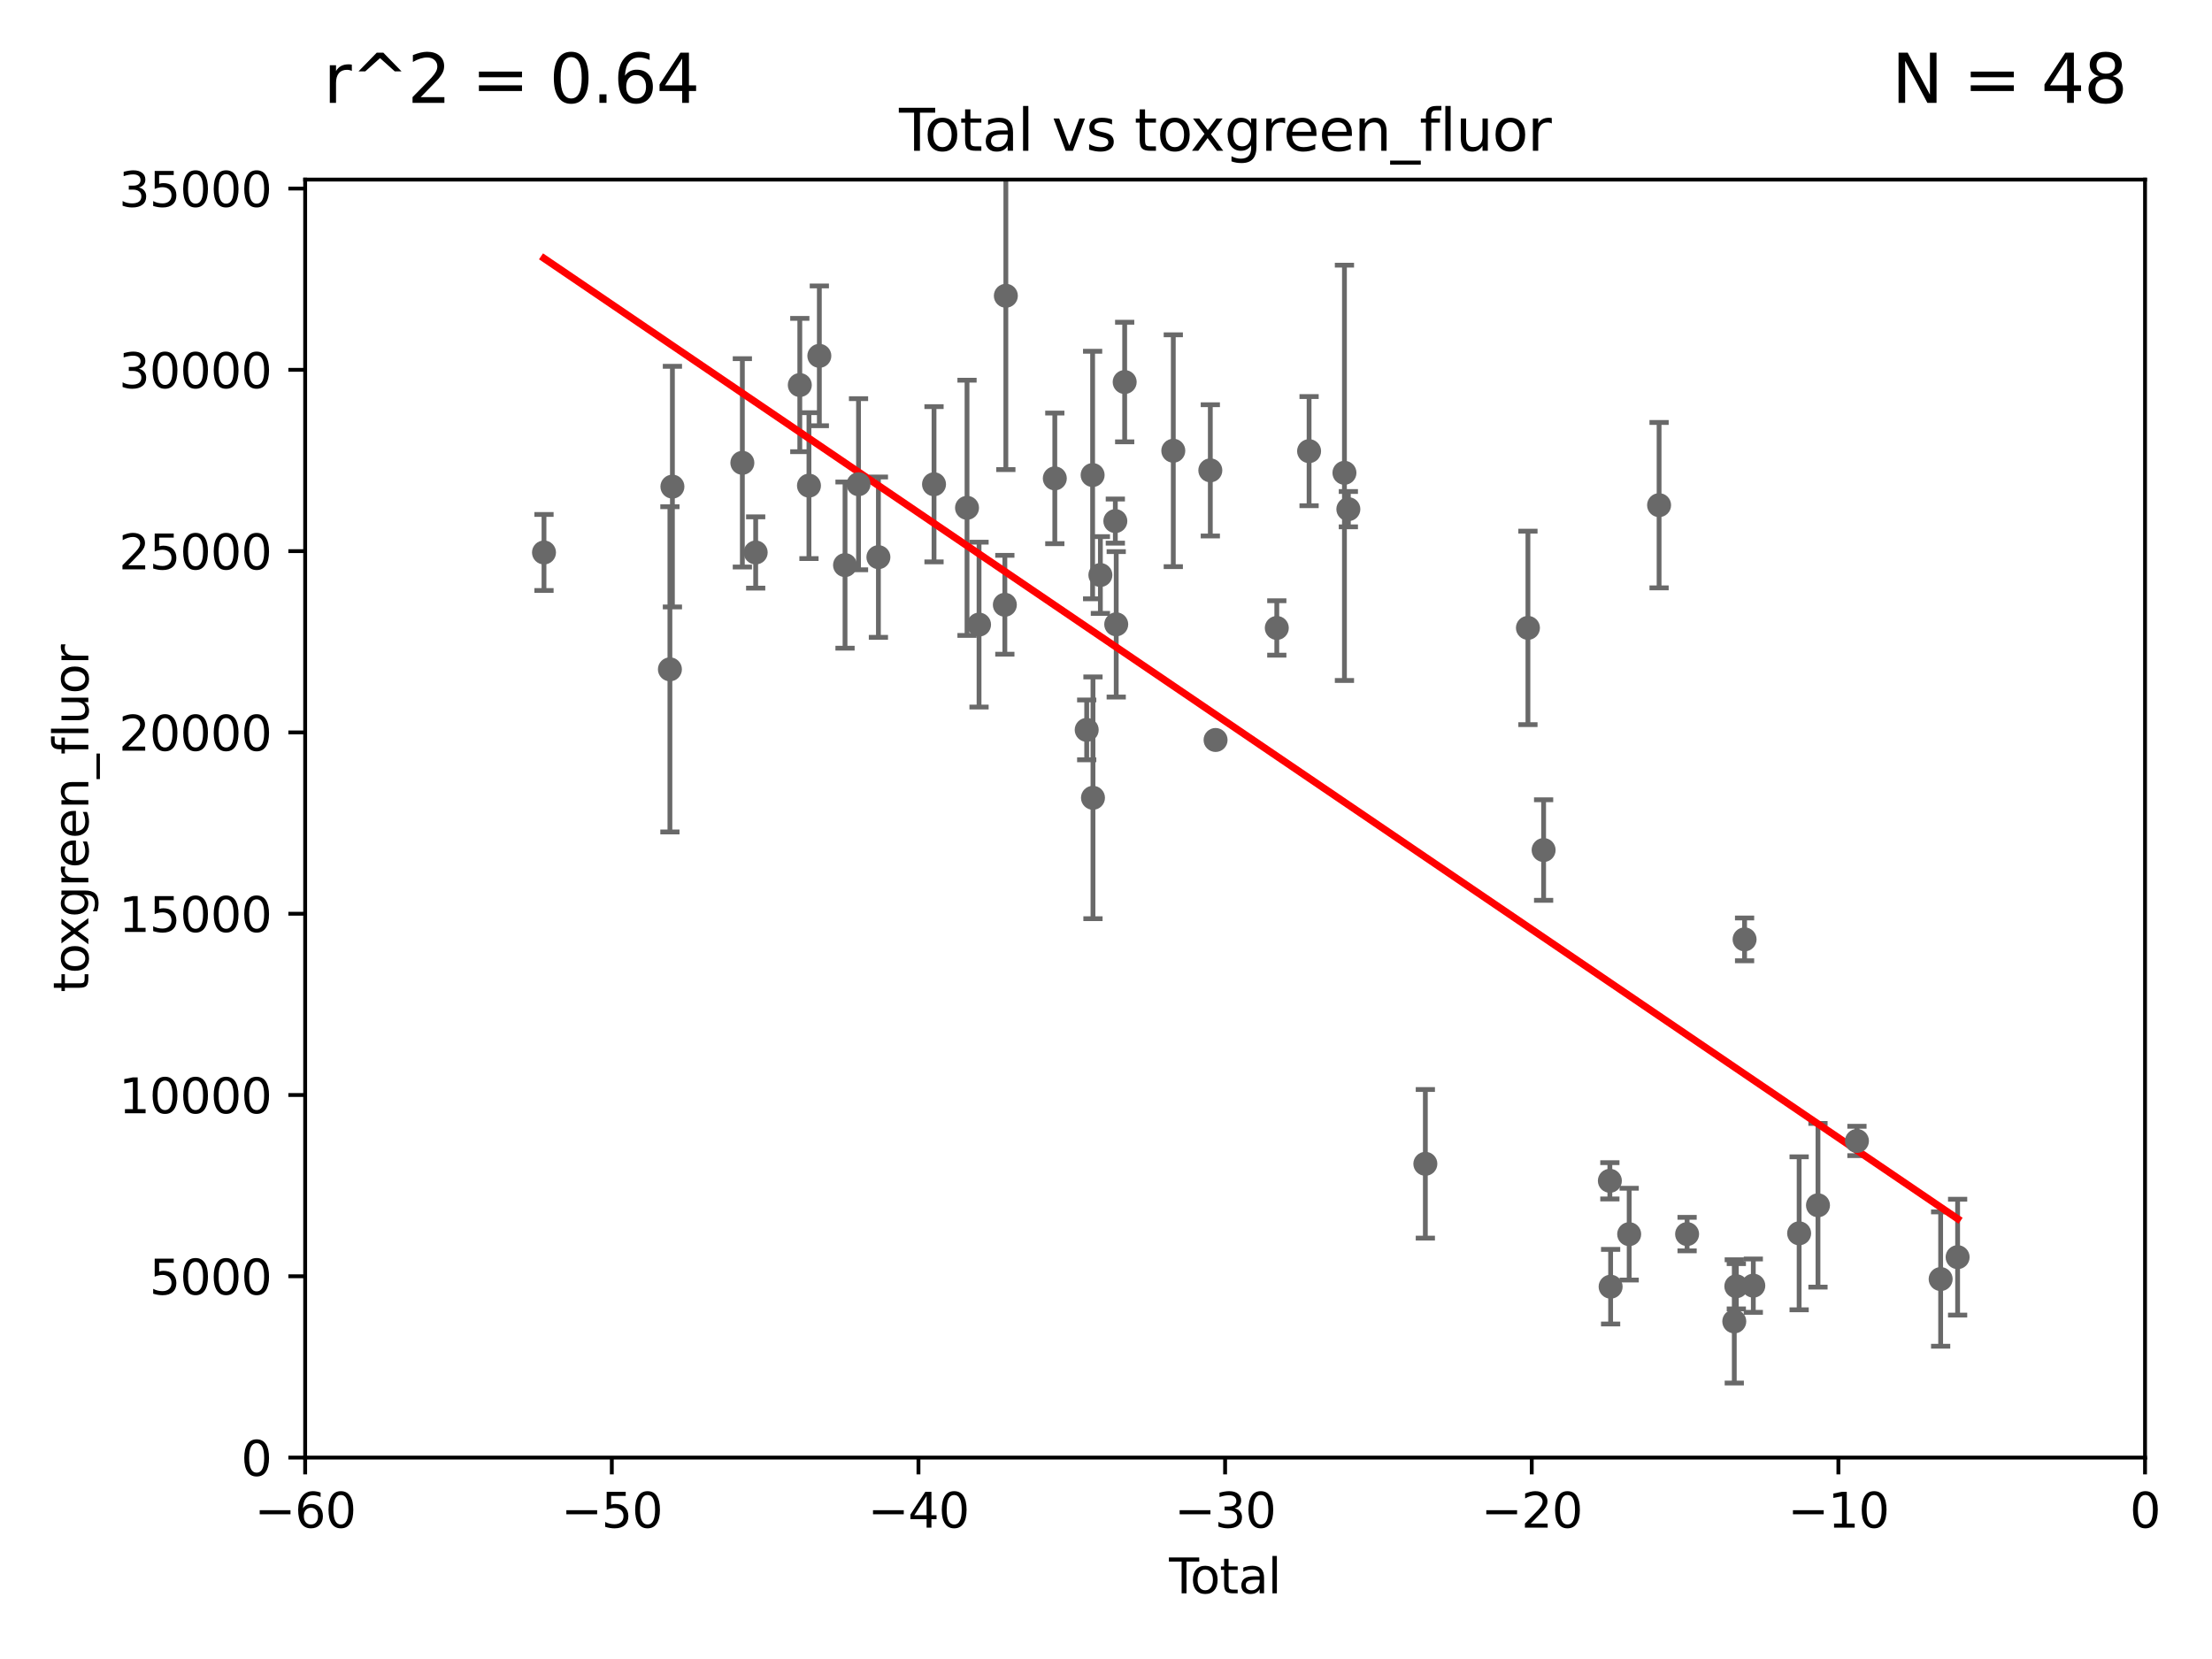 <?xml version="1.0" encoding="utf-8" standalone="no"?>
<!DOCTYPE svg PUBLIC "-//W3C//DTD SVG 1.1//EN"
  "http://www.w3.org/Graphics/SVG/1.1/DTD/svg11.dtd">
<svg xmlns:xlink="http://www.w3.org/1999/xlink" width="460.8pt" height="345.6pt" viewBox="0 0 460.8 345.6" xmlns="http://www.w3.org/2000/svg" version="1.1">
 <defs>
  <style type="text/css">*{stroke-linejoin: round; stroke-linecap: butt}</style>
 </defs>
 <g id="figure_1">
  <g id="patch_1">
   <path d="M 0 345.6 
L 460.8 345.6 
L 460.8 0 
L 0 0 
z
" style="fill: #ffffff"/>
  </g>
  <g id="axes_1">
   <g id="patch_2">
    <path d="M 63.571 303.64 
L 446.85 303.64 
L 446.85 37.411 
L 63.571 37.411 
z
" style="fill: #ffffff"/>
   </g>
   <g id="PathCollection_1">
    <defs>
     <path id="m96e826d08d" d="M 0 1.118 
C 0.297 1.118 0.581 1 0.791 0.791 
C 1 0.581 1.118 0.297 1.118 0 
C 1.118 -0.297 1 -0.581 0.791 -0.791 
C 0.581 -1 0.297 -1.118 0 -1.118 
C -0.297 -1.118 -0.581 -1 -0.791 -0.791 
C -1 -0.581 -1.118 -0.297 -1.118 0 
C -1.118 0.297 -1 0.581 -0.791 0.791 
C -0.581 1 -0.297 1.118 0 1.118 
z
" style="stroke: #696969"/>
    </defs>
    <g clip-path="url(#pef98c903fc)">
     <use xlink:href="#m96e826d08d" x="113.324" y="115.09" style="fill: #696969; stroke: #696969"/>
     <use xlink:href="#m96e826d08d" x="253.226" y="154.151" style="fill: #696969; stroke: #696969"/>
     <use xlink:href="#m96e826d08d" x="265.98" y="130.815" style="fill: #696969; stroke: #696969"/>
     <use xlink:href="#m96e826d08d" x="272.706" y="93.983" style="fill: #696969; stroke: #696969"/>
     <use xlink:href="#m96e826d08d" x="280.072" y="98.495" style="fill: #696969; stroke: #696969"/>
     <use xlink:href="#m96e826d08d" x="280.887" y="106.07" style="fill: #696969; stroke: #696969"/>
     <use xlink:href="#m96e826d08d" x="296.926" y="242.444" style="fill: #696969; stroke: #696969"/>
     <use xlink:href="#m96e826d08d" x="318.296" y="130.801" style="fill: #696969; stroke: #696969"/>
     <use xlink:href="#m96e826d08d" x="321.564" y="177.08" style="fill: #696969; stroke: #696969"/>
     <use xlink:href="#m96e826d08d" x="335.364" y="245.982" style="fill: #696969; stroke: #696969"/>
     <use xlink:href="#m96e826d08d" x="252.132" y="97.982" style="fill: #696969; stroke: #696969"/>
     <use xlink:href="#m96e826d08d" x="335.522" y="268.043" style="fill: #696969; stroke: #696969"/>
     <use xlink:href="#m96e826d08d" x="345.618" y="105.234" style="fill: #696969; stroke: #696969"/>
     <use xlink:href="#m96e826d08d" x="351.454" y="257.081" style="fill: #696969; stroke: #696969"/>
     <use xlink:href="#m96e826d08d" x="361.282" y="275.275" style="fill: #696969; stroke: #696969"/>
     <use xlink:href="#m96e826d08d" x="361.709" y="267.952" style="fill: #696969; stroke: #696969"/>
     <use xlink:href="#m96e826d08d" x="363.429" y="195.688" style="fill: #696969; stroke: #696969"/>
     <use xlink:href="#m96e826d08d" x="365.245" y="267.827" style="fill: #696969; stroke: #696969"/>
     <use xlink:href="#m96e826d08d" x="374.793" y="256.923" style="fill: #696969; stroke: #696969"/>
     <use xlink:href="#m96e826d08d" x="378.718" y="251.081" style="fill: #696969; stroke: #696969"/>
     <use xlink:href="#m96e826d08d" x="386.836" y="237.683" style="fill: #696969; stroke: #696969"/>
     <use xlink:href="#m96e826d08d" x="339.388" y="257.096" style="fill: #696969; stroke: #696969"/>
     <use xlink:href="#m96e826d08d" x="244.419" y="93.895" style="fill: #696969; stroke: #696969"/>
     <use xlink:href="#m96e826d08d" x="234.291" y="79.585" style="fill: #696969; stroke: #696969"/>
     <use xlink:href="#m96e826d08d" x="232.53" y="130.059" style="fill: #696969; stroke: #696969"/>
     <use xlink:href="#m96e826d08d" x="139.555" y="139.434" style="fill: #696969; stroke: #696969"/>
     <use xlink:href="#m96e826d08d" x="140.075" y="101.372" style="fill: #696969; stroke: #696969"/>
     <use xlink:href="#m96e826d08d" x="154.646" y="96.415" style="fill: #696969; stroke: #696969"/>
     <use xlink:href="#m96e826d08d" x="157.422" y="115.091" style="fill: #696969; stroke: #696969"/>
     <use xlink:href="#m96e826d08d" x="166.614" y="80.209" style="fill: #696969; stroke: #696969"/>
     <use xlink:href="#m96e826d08d" x="168.522" y="101.166" style="fill: #696969; stroke: #696969"/>
     <use xlink:href="#m96e826d08d" x="170.683" y="74.129" style="fill: #696969; stroke: #696969"/>
     <use xlink:href="#m96e826d08d" x="176.036" y="117.721" style="fill: #696969; stroke: #696969"/>
     <use xlink:href="#m96e826d08d" x="178.846" y="100.872" style="fill: #696969; stroke: #696969"/>
     <use xlink:href="#m96e826d08d" x="182.989" y="116.067" style="fill: #696969; stroke: #696969"/>
     <use xlink:href="#m96e826d08d" x="194.574" y="100.88" style="fill: #696969; stroke: #696969"/>
     <use xlink:href="#m96e826d08d" x="201.449" y="105.788" style="fill: #696969; stroke: #696969"/>
     <use xlink:href="#m96e826d08d" x="203.952" y="130.114" style="fill: #696969; stroke: #696969"/>
     <use xlink:href="#m96e826d08d" x="209.328" y="125.985" style="fill: #696969; stroke: #696969"/>
     <use xlink:href="#m96e826d08d" x="209.537" y="61.614" style="fill: #696969; stroke: #696969"/>
     <use xlink:href="#m96e826d08d" x="219.736" y="99.654" style="fill: #696969; stroke: #696969"/>
     <use xlink:href="#m96e826d08d" x="226.379" y="152.046" style="fill: #696969; stroke: #696969"/>
     <use xlink:href="#m96e826d08d" x="227.613" y="98.96" style="fill: #696969; stroke: #696969"/>
     <use xlink:href="#m96e826d08d" x="227.686" y="166.197" style="fill: #696969; stroke: #696969"/>
     <use xlink:href="#m96e826d08d" x="229.229" y="119.786" style="fill: #696969; stroke: #696969"/>
     <use xlink:href="#m96e826d08d" x="232.345" y="108.552" style="fill: #696969; stroke: #696969"/>
     <use xlink:href="#m96e826d08d" x="404.273" y="266.451" style="fill: #696969; stroke: #696969"/>
     <use xlink:href="#m96e826d08d" x="407.808" y="261.889" style="fill: #696969; stroke: #696969"/>
    </g>
   </g>
   <g id="matplotlib.axis_1">
    <g id="xtick_1">
     <g id="line2d_1">
      <defs>
       <path id="m47a3ce7fa9" d="M 0 0 
L 0 3.5 
" style="stroke: #000000; stroke-width: 0.8"/>
      </defs>
      <g>
       <use xlink:href="#m47a3ce7fa9" x="63.571" y="303.64" style="stroke: #000000; stroke-width: 0.8"/>
      </g>
     </g>
     <g id="text_1">
      <!-- −60 -->
      <g transform="translate(53.019 318.238)scale(0.1 -0.1)">
       <defs>
        <path id="DejaVuSans-2212" d="M 678 2272 
L 4684 2272 
L 4684 1741 
L 678 1741 
L 678 2272 
z
" transform="scale(0.016)"/>
        <path id="DejaVuSans-36" d="M 2113 2584 
Q 1688 2584 1439 2293 
Q 1191 2003 1191 1497 
Q 1191 994 1439 701 
Q 1688 409 2113 409 
Q 2538 409 2786 701 
Q 3034 994 3034 1497 
Q 3034 2003 2786 2293 
Q 2538 2584 2113 2584 
z
M 3366 4563 
L 3366 3988 
Q 3128 4100 2886 4159 
Q 2644 4219 2406 4219 
Q 1781 4219 1451 3797 
Q 1122 3375 1075 2522 
Q 1259 2794 1537 2939 
Q 1816 3084 2150 3084 
Q 2853 3084 3261 2657 
Q 3669 2231 3669 1497 
Q 3669 778 3244 343 
Q 2819 -91 2113 -91 
Q 1303 -91 875 529 
Q 447 1150 447 2328 
Q 447 3434 972 4092 
Q 1497 4750 2381 4750 
Q 2619 4750 2861 4703 
Q 3103 4656 3366 4563 
z
" transform="scale(0.016)"/>
        <path id="DejaVuSans-30" d="M 2034 4250 
Q 1547 4250 1301 3770 
Q 1056 3291 1056 2328 
Q 1056 1369 1301 889 
Q 1547 409 2034 409 
Q 2525 409 2770 889 
Q 3016 1369 3016 2328 
Q 3016 3291 2770 3770 
Q 2525 4250 2034 4250 
z
M 2034 4750 
Q 2819 4750 3233 4129 
Q 3647 3509 3647 2328 
Q 3647 1150 3233 529 
Q 2819 -91 2034 -91 
Q 1250 -91 836 529 
Q 422 1150 422 2328 
Q 422 3509 836 4129 
Q 1250 4750 2034 4750 
z
" transform="scale(0.016)"/>
       </defs>
       <use xlink:href="#DejaVuSans-2212"/>
       <use xlink:href="#DejaVuSans-36" x="83.789"/>
       <use xlink:href="#DejaVuSans-30" x="147.412"/>
      </g>
     </g>
    </g>
    <g id="xtick_2">
     <g id="line2d_2">
      <g>
       <use xlink:href="#m47a3ce7fa9" x="127.451" y="303.64" style="stroke: #000000; stroke-width: 0.8"/>
      </g>
     </g>
     <g id="text_2">
      <!-- −50 -->
      <g transform="translate(116.899 318.238)scale(0.1 -0.1)">
       <defs>
        <path id="DejaVuSans-35" d="M 691 4666 
L 3169 4666 
L 3169 4134 
L 1269 4134 
L 1269 2991 
Q 1406 3038 1543 3061 
Q 1681 3084 1819 3084 
Q 2600 3084 3056 2656 
Q 3513 2228 3513 1497 
Q 3513 744 3044 326 
Q 2575 -91 1722 -91 
Q 1428 -91 1123 -41 
Q 819 9 494 109 
L 494 744 
Q 775 591 1075 516 
Q 1375 441 1709 441 
Q 2250 441 2565 725 
Q 2881 1009 2881 1497 
Q 2881 1984 2565 2268 
Q 2250 2553 1709 2553 
Q 1456 2553 1204 2497 
Q 953 2441 691 2322 
L 691 4666 
z
" transform="scale(0.016)"/>
       </defs>
       <use xlink:href="#DejaVuSans-2212"/>
       <use xlink:href="#DejaVuSans-35" x="83.789"/>
       <use xlink:href="#DejaVuSans-30" x="147.412"/>
      </g>
     </g>
    </g>
    <g id="xtick_3">
     <g id="line2d_3">
      <g>
       <use xlink:href="#m47a3ce7fa9" x="191.331" y="303.64" style="stroke: #000000; stroke-width: 0.8"/>
      </g>
     </g>
     <g id="text_3">
      <!-- −40 -->
      <g transform="translate(180.778 318.238)scale(0.1 -0.1)">
       <defs>
        <path id="DejaVuSans-34" d="M 2419 4116 
L 825 1625 
L 2419 1625 
L 2419 4116 
z
M 2253 4666 
L 3047 4666 
L 3047 1625 
L 3713 1625 
L 3713 1100 
L 3047 1100 
L 3047 0 
L 2419 0 
L 2419 1100 
L 313 1100 
L 313 1709 
L 2253 4666 
z
" transform="scale(0.016)"/>
       </defs>
       <use xlink:href="#DejaVuSans-2212"/>
       <use xlink:href="#DejaVuSans-34" x="83.789"/>
       <use xlink:href="#DejaVuSans-30" x="147.412"/>
      </g>
     </g>
    </g>
    <g id="xtick_4">
     <g id="line2d_4">
      <g>
       <use xlink:href="#m47a3ce7fa9" x="255.211" y="303.64" style="stroke: #000000; stroke-width: 0.8"/>
      </g>
     </g>
     <g id="text_4">
      <!-- −30 -->
      <g transform="translate(244.658 318.238)scale(0.1 -0.1)">
       <defs>
        <path id="DejaVuSans-33" d="M 2597 2516 
Q 3050 2419 3304 2112 
Q 3559 1806 3559 1356 
Q 3559 666 3084 287 
Q 2609 -91 1734 -91 
Q 1441 -91 1130 -33 
Q 819 25 488 141 
L 488 750 
Q 750 597 1062 519 
Q 1375 441 1716 441 
Q 2309 441 2620 675 
Q 2931 909 2931 1356 
Q 2931 1769 2642 2001 
Q 2353 2234 1838 2234 
L 1294 2234 
L 1294 2753 
L 1863 2753 
Q 2328 2753 2575 2939 
Q 2822 3125 2822 3475 
Q 2822 3834 2567 4026 
Q 2313 4219 1838 4219 
Q 1578 4219 1281 4162 
Q 984 4106 628 3988 
L 628 4550 
Q 988 4650 1302 4700 
Q 1616 4750 1894 4750 
Q 2613 4750 3031 4423 
Q 3450 4097 3450 3541 
Q 3450 3153 3228 2886 
Q 3006 2619 2597 2516 
z
" transform="scale(0.016)"/>
       </defs>
       <use xlink:href="#DejaVuSans-2212"/>
       <use xlink:href="#DejaVuSans-33" x="83.789"/>
       <use xlink:href="#DejaVuSans-30" x="147.412"/>
      </g>
     </g>
    </g>
    <g id="xtick_5">
     <g id="line2d_5">
      <g>
       <use xlink:href="#m47a3ce7fa9" x="319.09" y="303.64" style="stroke: #000000; stroke-width: 0.8"/>
      </g>
     </g>
     <g id="text_5">
      <!-- −20 -->
      <g transform="translate(308.538 318.238)scale(0.1 -0.1)">
       <defs>
        <path id="DejaVuSans-32" d="M 1228 531 
L 3431 531 
L 3431 0 
L 469 0 
L 469 531 
Q 828 903 1448 1529 
Q 2069 2156 2228 2338 
Q 2531 2678 2651 2914 
Q 2772 3150 2772 3378 
Q 2772 3750 2511 3984 
Q 2250 4219 1831 4219 
Q 1534 4219 1204 4116 
Q 875 4013 500 3803 
L 500 4441 
Q 881 4594 1212 4672 
Q 1544 4750 1819 4750 
Q 2544 4750 2975 4387 
Q 3406 4025 3406 3419 
Q 3406 3131 3298 2873 
Q 3191 2616 2906 2266 
Q 2828 2175 2409 1742 
Q 1991 1309 1228 531 
z
" transform="scale(0.016)"/>
       </defs>
       <use xlink:href="#DejaVuSans-2212"/>
       <use xlink:href="#DejaVuSans-32" x="83.789"/>
       <use xlink:href="#DejaVuSans-30" x="147.412"/>
      </g>
     </g>
    </g>
    <g id="xtick_6">
     <g id="line2d_6">
      <g>
       <use xlink:href="#m47a3ce7fa9" x="382.97" y="303.64" style="stroke: #000000; stroke-width: 0.8"/>
      </g>
     </g>
     <g id="text_6">
      <!-- −10 -->
      <g transform="translate(372.418 318.238)scale(0.1 -0.1)">
       <defs>
        <path id="DejaVuSans-31" d="M 794 531 
L 1825 531 
L 1825 4091 
L 703 3866 
L 703 4441 
L 1819 4666 
L 2450 4666 
L 2450 531 
L 3481 531 
L 3481 0 
L 794 0 
L 794 531 
z
" transform="scale(0.016)"/>
       </defs>
       <use xlink:href="#DejaVuSans-2212"/>
       <use xlink:href="#DejaVuSans-31" x="83.789"/>
       <use xlink:href="#DejaVuSans-30" x="147.412"/>
      </g>
     </g>
    </g>
    <g id="xtick_7">
     <g id="line2d_7">
      <g>
       <use xlink:href="#m47a3ce7fa9" x="446.85" y="303.64" style="stroke: #000000; stroke-width: 0.8"/>
      </g>
     </g>
     <g id="text_7">
      <!-- 0 -->
      <g transform="translate(443.669 318.238)scale(0.1 -0.1)">
       <use xlink:href="#DejaVuSans-30"/>
      </g>
     </g>
    </g>
    <g id="text_8">
     <!-- Total -->
     <g transform="translate(243.534 331.917)scale(0.1 -0.1)">
      <defs>
       <path id="DejaVuSans-54" d="M -19 4666 
L 3928 4666 
L 3928 4134 
L 2272 4134 
L 2272 0 
L 1638 0 
L 1638 4134 
L -19 4134 
L -19 4666 
z
" transform="scale(0.016)"/>
       <path id="DejaVuSans-6f" d="M 1959 3097 
Q 1497 3097 1228 2736 
Q 959 2375 959 1747 
Q 959 1119 1226 758 
Q 1494 397 1959 397 
Q 2419 397 2687 759 
Q 2956 1122 2956 1747 
Q 2956 2369 2687 2733 
Q 2419 3097 1959 3097 
z
M 1959 3584 
Q 2709 3584 3137 3096 
Q 3566 2609 3566 1747 
Q 3566 888 3137 398 
Q 2709 -91 1959 -91 
Q 1206 -91 779 398 
Q 353 888 353 1747 
Q 353 2609 779 3096 
Q 1206 3584 1959 3584 
z
" transform="scale(0.016)"/>
       <path id="DejaVuSans-74" d="M 1172 4494 
L 1172 3500 
L 2356 3500 
L 2356 3053 
L 1172 3053 
L 1172 1153 
Q 1172 725 1289 603 
Q 1406 481 1766 481 
L 2356 481 
L 2356 0 
L 1766 0 
Q 1100 0 847 248 
Q 594 497 594 1153 
L 594 3053 
L 172 3053 
L 172 3500 
L 594 3500 
L 594 4494 
L 1172 4494 
z
" transform="scale(0.016)"/>
       <path id="DejaVuSans-61" d="M 2194 1759 
Q 1497 1759 1228 1600 
Q 959 1441 959 1056 
Q 959 750 1161 570 
Q 1363 391 1709 391 
Q 2188 391 2477 730 
Q 2766 1069 2766 1631 
L 2766 1759 
L 2194 1759 
z
M 3341 1997 
L 3341 0 
L 2766 0 
L 2766 531 
Q 2569 213 2275 61 
Q 1981 -91 1556 -91 
Q 1019 -91 701 211 
Q 384 513 384 1019 
Q 384 1609 779 1909 
Q 1175 2209 1959 2209 
L 2766 2209 
L 2766 2266 
Q 2766 2663 2505 2880 
Q 2244 3097 1772 3097 
Q 1472 3097 1187 3025 
Q 903 2953 641 2809 
L 641 3341 
Q 956 3463 1253 3523 
Q 1550 3584 1831 3584 
Q 2591 3584 2966 3190 
Q 3341 2797 3341 1997 
z
" transform="scale(0.016)"/>
       <path id="DejaVuSans-6c" d="M 603 4863 
L 1178 4863 
L 1178 0 
L 603 0 
L 603 4863 
z
" transform="scale(0.016)"/>
      </defs>
      <use xlink:href="#DejaVuSans-54"/>
      <use xlink:href="#DejaVuSans-6f" x="44.084"/>
      <use xlink:href="#DejaVuSans-74" x="105.266"/>
      <use xlink:href="#DejaVuSans-61" x="144.475"/>
      <use xlink:href="#DejaVuSans-6c" x="205.754"/>
     </g>
    </g>
   </g>
   <g id="matplotlib.axis_2">
    <g id="ytick_1">
     <g id="line2d_8">
      <defs>
       <path id="me4e2eeaf70" d="M 0 0 
L -3.5 0 
" style="stroke: #000000; stroke-width: 0.8"/>
      </defs>
      <g>
       <use xlink:href="#me4e2eeaf70" x="63.571" y="303.64" style="stroke: #000000; stroke-width: 0.8"/>
      </g>
     </g>
     <g id="text_9">
      <!-- 0 -->
      <g transform="translate(50.209 307.439)scale(0.1 -0.1)">
       <use xlink:href="#DejaVuSans-30"/>
      </g>
     </g>
    </g>
    <g id="ytick_2">
     <g id="line2d_9">
      <g>
       <use xlink:href="#me4e2eeaf70" x="63.571" y="265.874" style="stroke: #000000; stroke-width: 0.8"/>
      </g>
     </g>
     <g id="text_10">
      <!-- 5000 -->
      <g transform="translate(31.121 269.673)scale(0.1 -0.1)">
       <use xlink:href="#DejaVuSans-35"/>
       <use xlink:href="#DejaVuSans-30" x="63.623"/>
       <use xlink:href="#DejaVuSans-30" x="127.246"/>
       <use xlink:href="#DejaVuSans-30" x="190.869"/>
      </g>
     </g>
    </g>
    <g id="ytick_3">
     <g id="line2d_10">
      <g>
       <use xlink:href="#me4e2eeaf70" x="63.571" y="228.108" style="stroke: #000000; stroke-width: 0.8"/>
      </g>
     </g>
     <g id="text_11">
      <!-- 10000 -->
      <g transform="translate(24.759 231.907)scale(0.1 -0.1)">
       <use xlink:href="#DejaVuSans-31"/>
       <use xlink:href="#DejaVuSans-30" x="63.623"/>
       <use xlink:href="#DejaVuSans-30" x="127.246"/>
       <use xlink:href="#DejaVuSans-30" x="190.869"/>
       <use xlink:href="#DejaVuSans-30" x="254.492"/>
      </g>
     </g>
    </g>
    <g id="ytick_4">
     <g id="line2d_11">
      <g>
       <use xlink:href="#me4e2eeaf70" x="63.571" y="190.342" style="stroke: #000000; stroke-width: 0.8"/>
      </g>
     </g>
     <g id="text_12">
      <!-- 15000 -->
      <g transform="translate(24.759 194.141)scale(0.1 -0.1)">
       <use xlink:href="#DejaVuSans-31"/>
       <use xlink:href="#DejaVuSans-35" x="63.623"/>
       <use xlink:href="#DejaVuSans-30" x="127.246"/>
       <use xlink:href="#DejaVuSans-30" x="190.869"/>
       <use xlink:href="#DejaVuSans-30" x="254.492"/>
      </g>
     </g>
    </g>
    <g id="ytick_5">
     <g id="line2d_12">
      <g>
       <use xlink:href="#me4e2eeaf70" x="63.571" y="152.576" style="stroke: #000000; stroke-width: 0.8"/>
      </g>
     </g>
     <g id="text_13">
      <!-- 20000 -->
      <g transform="translate(24.759 156.375)scale(0.1 -0.1)">
       <use xlink:href="#DejaVuSans-32"/>
       <use xlink:href="#DejaVuSans-30" x="63.623"/>
       <use xlink:href="#DejaVuSans-30" x="127.246"/>
       <use xlink:href="#DejaVuSans-30" x="190.869"/>
       <use xlink:href="#DejaVuSans-30" x="254.492"/>
      </g>
     </g>
    </g>
    <g id="ytick_6">
     <g id="line2d_13">
      <g>
       <use xlink:href="#me4e2eeaf70" x="63.571" y="114.81" style="stroke: #000000; stroke-width: 0.8"/>
      </g>
     </g>
     <g id="text_14">
      <!-- 25000 -->
      <g transform="translate(24.759 118.609)scale(0.1 -0.1)">
       <use xlink:href="#DejaVuSans-32"/>
       <use xlink:href="#DejaVuSans-35" x="63.623"/>
       <use xlink:href="#DejaVuSans-30" x="127.246"/>
       <use xlink:href="#DejaVuSans-30" x="190.869"/>
       <use xlink:href="#DejaVuSans-30" x="254.492"/>
      </g>
     </g>
    </g>
    <g id="ytick_7">
     <g id="line2d_14">
      <g>
       <use xlink:href="#me4e2eeaf70" x="63.571" y="77.044" style="stroke: #000000; stroke-width: 0.8"/>
      </g>
     </g>
     <g id="text_15">
      <!-- 30000 -->
      <g transform="translate(24.759 80.844)scale(0.1 -0.1)">
       <use xlink:href="#DejaVuSans-33"/>
       <use xlink:href="#DejaVuSans-30" x="63.623"/>
       <use xlink:href="#DejaVuSans-30" x="127.246"/>
       <use xlink:href="#DejaVuSans-30" x="190.869"/>
       <use xlink:href="#DejaVuSans-30" x="254.492"/>
      </g>
     </g>
    </g>
    <g id="ytick_8">
     <g id="line2d_15">
      <g>
       <use xlink:href="#me4e2eeaf70" x="63.571" y="39.278" style="stroke: #000000; stroke-width: 0.8"/>
      </g>
     </g>
     <g id="text_16">
      <!-- 35000 -->
      <g transform="translate(24.759 43.078)scale(0.1 -0.1)">
       <use xlink:href="#DejaVuSans-33"/>
       <use xlink:href="#DejaVuSans-35" x="63.623"/>
       <use xlink:href="#DejaVuSans-30" x="127.246"/>
       <use xlink:href="#DejaVuSans-30" x="190.869"/>
       <use xlink:href="#DejaVuSans-30" x="254.492"/>
      </g>
     </g>
    </g>
    <g id="text_17">
     <!-- toxgreen_fluor -->
     <g transform="translate(18.401 206.72)rotate(-90)scale(0.1 -0.1)">
      <defs>
       <path id="DejaVuSans-78" d="M 3513 3500 
L 2247 1797 
L 3578 0 
L 2900 0 
L 1881 1375 
L 863 0 
L 184 0 
L 1544 1831 
L 300 3500 
L 978 3500 
L 1906 2253 
L 2834 3500 
L 3513 3500 
z
" transform="scale(0.016)"/>
       <path id="DejaVuSans-67" d="M 2906 1791 
Q 2906 2416 2648 2759 
Q 2391 3103 1925 3103 
Q 1463 3103 1205 2759 
Q 947 2416 947 1791 
Q 947 1169 1205 825 
Q 1463 481 1925 481 
Q 2391 481 2648 825 
Q 2906 1169 2906 1791 
z
M 3481 434 
Q 3481 -459 3084 -895 
Q 2688 -1331 1869 -1331 
Q 1566 -1331 1297 -1286 
Q 1028 -1241 775 -1147 
L 775 -588 
Q 1028 -725 1275 -790 
Q 1522 -856 1778 -856 
Q 2344 -856 2625 -561 
Q 2906 -266 2906 331 
L 2906 616 
Q 2728 306 2450 153 
Q 2172 0 1784 0 
Q 1141 0 747 490 
Q 353 981 353 1791 
Q 353 2603 747 3093 
Q 1141 3584 1784 3584 
Q 2172 3584 2450 3431 
Q 2728 3278 2906 2969 
L 2906 3500 
L 3481 3500 
L 3481 434 
z
" transform="scale(0.016)"/>
       <path id="DejaVuSans-72" d="M 2631 2963 
Q 2534 3019 2420 3045 
Q 2306 3072 2169 3072 
Q 1681 3072 1420 2755 
Q 1159 2438 1159 1844 
L 1159 0 
L 581 0 
L 581 3500 
L 1159 3500 
L 1159 2956 
Q 1341 3275 1631 3429 
Q 1922 3584 2338 3584 
Q 2397 3584 2469 3576 
Q 2541 3569 2628 3553 
L 2631 2963 
z
" transform="scale(0.016)"/>
       <path id="DejaVuSans-65" d="M 3597 1894 
L 3597 1613 
L 953 1613 
Q 991 1019 1311 708 
Q 1631 397 2203 397 
Q 2534 397 2845 478 
Q 3156 559 3463 722 
L 3463 178 
Q 3153 47 2828 -22 
Q 2503 -91 2169 -91 
Q 1331 -91 842 396 
Q 353 884 353 1716 
Q 353 2575 817 3079 
Q 1281 3584 2069 3584 
Q 2775 3584 3186 3129 
Q 3597 2675 3597 1894 
z
M 3022 2063 
Q 3016 2534 2758 2815 
Q 2500 3097 2075 3097 
Q 1594 3097 1305 2825 
Q 1016 2553 972 2059 
L 3022 2063 
z
" transform="scale(0.016)"/>
       <path id="DejaVuSans-6e" d="M 3513 2113 
L 3513 0 
L 2938 0 
L 2938 2094 
Q 2938 2591 2744 2837 
Q 2550 3084 2163 3084 
Q 1697 3084 1428 2787 
Q 1159 2491 1159 1978 
L 1159 0 
L 581 0 
L 581 3500 
L 1159 3500 
L 1159 2956 
Q 1366 3272 1645 3428 
Q 1925 3584 2291 3584 
Q 2894 3584 3203 3211 
Q 3513 2838 3513 2113 
z
" transform="scale(0.016)"/>
       <path id="DejaVuSans-5f" d="M 3263 -1063 
L 3263 -1509 
L -63 -1509 
L -63 -1063 
L 3263 -1063 
z
" transform="scale(0.016)"/>
       <path id="DejaVuSans-66" d="M 2375 4863 
L 2375 4384 
L 1825 4384 
Q 1516 4384 1395 4259 
Q 1275 4134 1275 3809 
L 1275 3500 
L 2222 3500 
L 2222 3053 
L 1275 3053 
L 1275 0 
L 697 0 
L 697 3053 
L 147 3053 
L 147 3500 
L 697 3500 
L 697 3744 
Q 697 4328 969 4595 
Q 1241 4863 1831 4863 
L 2375 4863 
z
" transform="scale(0.016)"/>
       <path id="DejaVuSans-75" d="M 544 1381 
L 544 3500 
L 1119 3500 
L 1119 1403 
Q 1119 906 1312 657 
Q 1506 409 1894 409 
Q 2359 409 2629 706 
Q 2900 1003 2900 1516 
L 2900 3500 
L 3475 3500 
L 3475 0 
L 2900 0 
L 2900 538 
Q 2691 219 2414 64 
Q 2138 -91 1772 -91 
Q 1169 -91 856 284 
Q 544 659 544 1381 
z
M 1991 3584 
L 1991 3584 
z
" transform="scale(0.016)"/>
      </defs>
      <use xlink:href="#DejaVuSans-74"/>
      <use xlink:href="#DejaVuSans-6f" x="39.209"/>
      <use xlink:href="#DejaVuSans-78" x="97.266"/>
      <use xlink:href="#DejaVuSans-67" x="156.445"/>
      <use xlink:href="#DejaVuSans-72" x="219.922"/>
      <use xlink:href="#DejaVuSans-65" x="258.785"/>
      <use xlink:href="#DejaVuSans-65" x="320.309"/>
      <use xlink:href="#DejaVuSans-6e" x="381.832"/>
      <use xlink:href="#DejaVuSans-5f" x="445.211"/>
      <use xlink:href="#DejaVuSans-66" x="495.211"/>
      <use xlink:href="#DejaVuSans-6c" x="530.416"/>
      <use xlink:href="#DejaVuSans-75" x="558.199"/>
      <use xlink:href="#DejaVuSans-6f" x="621.578"/>
      <use xlink:href="#DejaVuSans-72" x="682.76"/>
     </g>
    </g>
   </g>
   <g id="LineCollection_1">
    <path d="M 113.324 123.008 
L 113.324 107.171 
" clip-path="url(#pef98c903fc)" style="fill: none; stroke: #696969"/>
    <path d="M 253.226 154.667 
L 253.226 153.636 
" clip-path="url(#pef98c903fc)" style="fill: none; stroke: #696969"/>
    <path d="M 265.98 136.483 
L 265.98 125.148 
" clip-path="url(#pef98c903fc)" style="fill: none; stroke: #696969"/>
    <path d="M 272.706 105.352 
L 272.706 82.613 
" clip-path="url(#pef98c903fc)" style="fill: none; stroke: #696969"/>
    <path d="M 280.072 141.753 
L 280.072 55.237 
" clip-path="url(#pef98c903fc)" style="fill: none; stroke: #696969"/>
    <path d="M 280.887 109.754 
L 280.887 102.387 
" clip-path="url(#pef98c903fc)" style="fill: none; stroke: #696969"/>
    <path d="M 296.926 257.92 
L 296.926 226.967 
" clip-path="url(#pef98c903fc)" style="fill: none; stroke: #696969"/>
    <path d="M 318.296 150.951 
L 318.296 110.652 
" clip-path="url(#pef98c903fc)" style="fill: none; stroke: #696969"/>
    <path d="M 321.564 187.553 
L 321.564 166.606 
" clip-path="url(#pef98c903fc)" style="fill: none; stroke: #696969"/>
    <path d="M 335.364 249.765 
L 335.364 242.2 
" clip-path="url(#pef98c903fc)" style="fill: none; stroke: #696969"/>
    <path d="M 252.132 111.653 
L 252.132 84.312 
" clip-path="url(#pef98c903fc)" style="fill: none; stroke: #696969"/>
    <path d="M 335.522 275.814 
L 335.522 260.271 
" clip-path="url(#pef98c903fc)" style="fill: none; stroke: #696969"/>
    <path d="M 345.618 122.461 
L 345.618 88.007 
" clip-path="url(#pef98c903fc)" style="fill: none; stroke: #696969"/>
    <path d="M 351.454 260.57 
L 351.454 253.593 
" clip-path="url(#pef98c903fc)" style="fill: none; stroke: #696969"/>
    <path d="M 361.282 288.113 
L 361.282 262.436 
" clip-path="url(#pef98c903fc)" style="fill: none; stroke: #696969"/>
    <path d="M 361.709 272.671 
L 361.709 263.233 
" clip-path="url(#pef98c903fc)" style="fill: none; stroke: #696969"/>
    <path d="M 363.429 200.147 
L 363.429 191.229 
" clip-path="url(#pef98c903fc)" style="fill: none; stroke: #696969"/>
    <path d="M 365.245 273.382 
L 365.245 262.271 
" clip-path="url(#pef98c903fc)" style="fill: none; stroke: #696969"/>
    <path d="M 374.793 272.856 
L 374.793 240.99 
" clip-path="url(#pef98c903fc)" style="fill: none; stroke: #696969"/>
    <path d="M 378.718 268.129 
L 378.718 234.032 
" clip-path="url(#pef98c903fc)" style="fill: none; stroke: #696969"/>
    <path d="M 386.836 240.739 
L 386.836 234.628 
" clip-path="url(#pef98c903fc)" style="fill: none; stroke: #696969"/>
    <path d="M 339.388 266.659 
L 339.388 247.534 
" clip-path="url(#pef98c903fc)" style="fill: none; stroke: #696969"/>
    <path d="M 244.419 118.044 
L 244.419 69.747 
" clip-path="url(#pef98c903fc)" style="fill: none; stroke: #696969"/>
    <path d="M 234.291 92.04 
L 234.291 67.13 
" clip-path="url(#pef98c903fc)" style="fill: none; stroke: #696969"/>
    <path d="M 232.53 145.209 
L 232.53 114.909 
" clip-path="url(#pef98c903fc)" style="fill: none; stroke: #696969"/>
    <path d="M 139.555 173.308 
L 139.555 105.56 
" clip-path="url(#pef98c903fc)" style="fill: none; stroke: #696969"/>
    <path d="M 140.075 126.436 
L 140.075 76.309 
" clip-path="url(#pef98c903fc)" style="fill: none; stroke: #696969"/>
    <path d="M 154.646 118.115 
L 154.646 74.714 
" clip-path="url(#pef98c903fc)" style="fill: none; stroke: #696969"/>
    <path d="M 157.422 122.516 
L 157.422 107.666 
" clip-path="url(#pef98c903fc)" style="fill: none; stroke: #696969"/>
    <path d="M 166.614 94.094 
L 166.614 66.324 
" clip-path="url(#pef98c903fc)" style="fill: none; stroke: #696969"/>
    <path d="M 168.522 116.358 
L 168.522 85.973 
" clip-path="url(#pef98c903fc)" style="fill: none; stroke: #696969"/>
    <path d="M 170.683 88.692 
L 170.683 59.566 
" clip-path="url(#pef98c903fc)" style="fill: none; stroke: #696969"/>
    <path d="M 176.036 135.028 
L 176.036 100.415 
" clip-path="url(#pef98c903fc)" style="fill: none; stroke: #696969"/>
    <path d="M 178.846 118.692 
L 178.846 83.052 
" clip-path="url(#pef98c903fc)" style="fill: none; stroke: #696969"/>
    <path d="M 182.989 132.771 
L 182.989 99.364 
" clip-path="url(#pef98c903fc)" style="fill: none; stroke: #696969"/>
    <path d="M 194.574 117.048 
L 194.574 84.711 
" clip-path="url(#pef98c903fc)" style="fill: none; stroke: #696969"/>
    <path d="M 201.449 132.373 
L 201.449 79.202 
" clip-path="url(#pef98c903fc)" style="fill: none; stroke: #696969"/>
    <path d="M 203.952 147.286 
L 203.952 112.943 
" clip-path="url(#pef98c903fc)" style="fill: none; stroke: #696969"/>
    <path d="M 209.328 136.282 
L 209.328 115.689 
" clip-path="url(#pef98c903fc)" style="fill: none; stroke: #696969"/>
    <path d="M 209.537 97.825 
L 209.537 25.402 
" clip-path="url(#pef98c903fc)" style="fill: none; stroke: #696969"/>
    <path d="M 219.736 113.257 
L 219.736 86.051 
" clip-path="url(#pef98c903fc)" style="fill: none; stroke: #696969"/>
    <path d="M 226.379 158.281 
L 226.379 145.812 
" clip-path="url(#pef98c903fc)" style="fill: none; stroke: #696969"/>
    <path d="M 227.613 124.744 
L 227.613 73.175 
" clip-path="url(#pef98c903fc)" style="fill: none; stroke: #696969"/>
    <path d="M 227.686 191.376 
L 227.686 141.018 
" clip-path="url(#pef98c903fc)" style="fill: none; stroke: #696969"/>
    <path d="M 229.229 127.782 
L 229.229 111.79 
" clip-path="url(#pef98c903fc)" style="fill: none; stroke: #696969"/>
    <path d="M 232.345 113.148 
L 232.345 103.957 
" clip-path="url(#pef98c903fc)" style="fill: none; stroke: #696969"/>
    <path d="M 404.273 280.445 
L 404.273 252.457 
" clip-path="url(#pef98c903fc)" style="fill: none; stroke: #696969"/>
    <path d="M 407.808 273.956 
L 407.808 249.821 
" clip-path="url(#pef98c903fc)" style="fill: none; stroke: #696969"/>
   </g>
   <g id="line2d_16">
    <defs>
     <path id="m4566a52f03" d="M 2 0 
L -2 -0 
" style="stroke: #696969"/>
    </defs>
    <g clip-path="url(#pef98c903fc)">
     <use xlink:href="#m4566a52f03" x="113.324" y="123.008" style="fill: #696969; stroke: #696969"/>
     <use xlink:href="#m4566a52f03" x="253.226" y="154.667" style="fill: #696969; stroke: #696969"/>
     <use xlink:href="#m4566a52f03" x="265.98" y="136.483" style="fill: #696969; stroke: #696969"/>
     <use xlink:href="#m4566a52f03" x="272.706" y="105.352" style="fill: #696969; stroke: #696969"/>
     <use xlink:href="#m4566a52f03" x="280.072" y="141.753" style="fill: #696969; stroke: #696969"/>
     <use xlink:href="#m4566a52f03" x="280.887" y="109.754" style="fill: #696969; stroke: #696969"/>
     <use xlink:href="#m4566a52f03" x="296.926" y="257.92" style="fill: #696969; stroke: #696969"/>
     <use xlink:href="#m4566a52f03" x="318.296" y="150.951" style="fill: #696969; stroke: #696969"/>
     <use xlink:href="#m4566a52f03" x="321.564" y="187.553" style="fill: #696969; stroke: #696969"/>
     <use xlink:href="#m4566a52f03" x="335.364" y="249.765" style="fill: #696969; stroke: #696969"/>
     <use xlink:href="#m4566a52f03" x="252.132" y="111.653" style="fill: #696969; stroke: #696969"/>
     <use xlink:href="#m4566a52f03" x="335.522" y="275.814" style="fill: #696969; stroke: #696969"/>
     <use xlink:href="#m4566a52f03" x="345.618" y="122.461" style="fill: #696969; stroke: #696969"/>
     <use xlink:href="#m4566a52f03" x="351.454" y="260.57" style="fill: #696969; stroke: #696969"/>
     <use xlink:href="#m4566a52f03" x="361.282" y="288.113" style="fill: #696969; stroke: #696969"/>
     <use xlink:href="#m4566a52f03" x="361.709" y="272.671" style="fill: #696969; stroke: #696969"/>
     <use xlink:href="#m4566a52f03" x="363.429" y="200.147" style="fill: #696969; stroke: #696969"/>
     <use xlink:href="#m4566a52f03" x="365.245" y="273.382" style="fill: #696969; stroke: #696969"/>
     <use xlink:href="#m4566a52f03" x="374.793" y="272.856" style="fill: #696969; stroke: #696969"/>
     <use xlink:href="#m4566a52f03" x="378.718" y="268.129" style="fill: #696969; stroke: #696969"/>
     <use xlink:href="#m4566a52f03" x="386.836" y="240.739" style="fill: #696969; stroke: #696969"/>
     <use xlink:href="#m4566a52f03" x="339.388" y="266.659" style="fill: #696969; stroke: #696969"/>
     <use xlink:href="#m4566a52f03" x="244.419" y="118.044" style="fill: #696969; stroke: #696969"/>
     <use xlink:href="#m4566a52f03" x="234.291" y="92.04" style="fill: #696969; stroke: #696969"/>
     <use xlink:href="#m4566a52f03" x="232.53" y="145.209" style="fill: #696969; stroke: #696969"/>
     <use xlink:href="#m4566a52f03" x="139.555" y="173.308" style="fill: #696969; stroke: #696969"/>
     <use xlink:href="#m4566a52f03" x="140.075" y="126.436" style="fill: #696969; stroke: #696969"/>
     <use xlink:href="#m4566a52f03" x="154.646" y="118.115" style="fill: #696969; stroke: #696969"/>
     <use xlink:href="#m4566a52f03" x="157.422" y="122.516" style="fill: #696969; stroke: #696969"/>
     <use xlink:href="#m4566a52f03" x="166.614" y="94.094" style="fill: #696969; stroke: #696969"/>
     <use xlink:href="#m4566a52f03" x="168.522" y="116.358" style="fill: #696969; stroke: #696969"/>
     <use xlink:href="#m4566a52f03" x="170.683" y="88.692" style="fill: #696969; stroke: #696969"/>
     <use xlink:href="#m4566a52f03" x="176.036" y="135.028" style="fill: #696969; stroke: #696969"/>
     <use xlink:href="#m4566a52f03" x="178.846" y="118.692" style="fill: #696969; stroke: #696969"/>
     <use xlink:href="#m4566a52f03" x="182.989" y="132.771" style="fill: #696969; stroke: #696969"/>
     <use xlink:href="#m4566a52f03" x="194.574" y="117.048" style="fill: #696969; stroke: #696969"/>
     <use xlink:href="#m4566a52f03" x="201.449" y="132.373" style="fill: #696969; stroke: #696969"/>
     <use xlink:href="#m4566a52f03" x="203.952" y="147.286" style="fill: #696969; stroke: #696969"/>
     <use xlink:href="#m4566a52f03" x="209.328" y="136.282" style="fill: #696969; stroke: #696969"/>
     <use xlink:href="#m4566a52f03" x="209.537" y="97.825" style="fill: #696969; stroke: #696969"/>
     <use xlink:href="#m4566a52f03" x="219.736" y="113.257" style="fill: #696969; stroke: #696969"/>
     <use xlink:href="#m4566a52f03" x="226.379" y="158.281" style="fill: #696969; stroke: #696969"/>
     <use xlink:href="#m4566a52f03" x="227.613" y="124.744" style="fill: #696969; stroke: #696969"/>
     <use xlink:href="#m4566a52f03" x="227.686" y="191.376" style="fill: #696969; stroke: #696969"/>
     <use xlink:href="#m4566a52f03" x="229.229" y="127.782" style="fill: #696969; stroke: #696969"/>
     <use xlink:href="#m4566a52f03" x="232.345" y="113.148" style="fill: #696969; stroke: #696969"/>
     <use xlink:href="#m4566a52f03" x="404.273" y="280.445" style="fill: #696969; stroke: #696969"/>
     <use xlink:href="#m4566a52f03" x="407.808" y="273.956" style="fill: #696969; stroke: #696969"/>
    </g>
   </g>
   <g id="line2d_17">
    <g clip-path="url(#pef98c903fc)">
     <use xlink:href="#m4566a52f03" x="113.324" y="107.171" style="fill: #696969; stroke: #696969"/>
     <use xlink:href="#m4566a52f03" x="253.226" y="153.636" style="fill: #696969; stroke: #696969"/>
     <use xlink:href="#m4566a52f03" x="265.98" y="125.148" style="fill: #696969; stroke: #696969"/>
     <use xlink:href="#m4566a52f03" x="272.706" y="82.613" style="fill: #696969; stroke: #696969"/>
     <use xlink:href="#m4566a52f03" x="280.072" y="55.237" style="fill: #696969; stroke: #696969"/>
     <use xlink:href="#m4566a52f03" x="280.887" y="102.387" style="fill: #696969; stroke: #696969"/>
     <use xlink:href="#m4566a52f03" x="296.926" y="226.967" style="fill: #696969; stroke: #696969"/>
     <use xlink:href="#m4566a52f03" x="318.296" y="110.652" style="fill: #696969; stroke: #696969"/>
     <use xlink:href="#m4566a52f03" x="321.564" y="166.606" style="fill: #696969; stroke: #696969"/>
     <use xlink:href="#m4566a52f03" x="335.364" y="242.2" style="fill: #696969; stroke: #696969"/>
     <use xlink:href="#m4566a52f03" x="252.132" y="84.312" style="fill: #696969; stroke: #696969"/>
     <use xlink:href="#m4566a52f03" x="335.522" y="260.271" style="fill: #696969; stroke: #696969"/>
     <use xlink:href="#m4566a52f03" x="345.618" y="88.007" style="fill: #696969; stroke: #696969"/>
     <use xlink:href="#m4566a52f03" x="351.454" y="253.593" style="fill: #696969; stroke: #696969"/>
     <use xlink:href="#m4566a52f03" x="361.282" y="262.436" style="fill: #696969; stroke: #696969"/>
     <use xlink:href="#m4566a52f03" x="361.709" y="263.233" style="fill: #696969; stroke: #696969"/>
     <use xlink:href="#m4566a52f03" x="363.429" y="191.229" style="fill: #696969; stroke: #696969"/>
     <use xlink:href="#m4566a52f03" x="365.245" y="262.271" style="fill: #696969; stroke: #696969"/>
     <use xlink:href="#m4566a52f03" x="374.793" y="240.99" style="fill: #696969; stroke: #696969"/>
     <use xlink:href="#m4566a52f03" x="378.718" y="234.032" style="fill: #696969; stroke: #696969"/>
     <use xlink:href="#m4566a52f03" x="386.836" y="234.628" style="fill: #696969; stroke: #696969"/>
     <use xlink:href="#m4566a52f03" x="339.388" y="247.534" style="fill: #696969; stroke: #696969"/>
     <use xlink:href="#m4566a52f03" x="244.419" y="69.747" style="fill: #696969; stroke: #696969"/>
     <use xlink:href="#m4566a52f03" x="234.291" y="67.13" style="fill: #696969; stroke: #696969"/>
     <use xlink:href="#m4566a52f03" x="232.53" y="114.909" style="fill: #696969; stroke: #696969"/>
     <use xlink:href="#m4566a52f03" x="139.555" y="105.56" style="fill: #696969; stroke: #696969"/>
     <use xlink:href="#m4566a52f03" x="140.075" y="76.309" style="fill: #696969; stroke: #696969"/>
     <use xlink:href="#m4566a52f03" x="154.646" y="74.714" style="fill: #696969; stroke: #696969"/>
     <use xlink:href="#m4566a52f03" x="157.422" y="107.666" style="fill: #696969; stroke: #696969"/>
     <use xlink:href="#m4566a52f03" x="166.614" y="66.324" style="fill: #696969; stroke: #696969"/>
     <use xlink:href="#m4566a52f03" x="168.522" y="85.973" style="fill: #696969; stroke: #696969"/>
     <use xlink:href="#m4566a52f03" x="170.683" y="59.566" style="fill: #696969; stroke: #696969"/>
     <use xlink:href="#m4566a52f03" x="176.036" y="100.415" style="fill: #696969; stroke: #696969"/>
     <use xlink:href="#m4566a52f03" x="178.846" y="83.052" style="fill: #696969; stroke: #696969"/>
     <use xlink:href="#m4566a52f03" x="182.989" y="99.364" style="fill: #696969; stroke: #696969"/>
     <use xlink:href="#m4566a52f03" x="194.574" y="84.711" style="fill: #696969; stroke: #696969"/>
     <use xlink:href="#m4566a52f03" x="201.449" y="79.202" style="fill: #696969; stroke: #696969"/>
     <use xlink:href="#m4566a52f03" x="203.952" y="112.943" style="fill: #696969; stroke: #696969"/>
     <use xlink:href="#m4566a52f03" x="209.328" y="115.689" style="fill: #696969; stroke: #696969"/>
     <use xlink:href="#m4566a52f03" x="209.537" y="25.402" style="fill: #696969; stroke: #696969"/>
     <use xlink:href="#m4566a52f03" x="219.736" y="86.051" style="fill: #696969; stroke: #696969"/>
     <use xlink:href="#m4566a52f03" x="226.379" y="145.812" style="fill: #696969; stroke: #696969"/>
     <use xlink:href="#m4566a52f03" x="227.613" y="73.175" style="fill: #696969; stroke: #696969"/>
     <use xlink:href="#m4566a52f03" x="227.686" y="141.018" style="fill: #696969; stroke: #696969"/>
     <use xlink:href="#m4566a52f03" x="229.229" y="111.79" style="fill: #696969; stroke: #696969"/>
     <use xlink:href="#m4566a52f03" x="232.345" y="103.957" style="fill: #696969; stroke: #696969"/>
     <use xlink:href="#m4566a52f03" x="404.273" y="252.457" style="fill: #696969; stroke: #696969"/>
     <use xlink:href="#m4566a52f03" x="407.808" y="249.821" style="fill: #696969; stroke: #696969"/>
    </g>
   </g>
   <g id="line2d_18">
    <path d="M 113.324 53.818 
L 253.226 148.867 
L 265.98 157.532 
L 272.706 162.101 
L 280.072 167.106 
L 280.887 167.66 
L 296.926 178.556 
L 318.296 193.075 
L 321.564 195.295 
L 335.364 204.671 
L 252.132 148.123 
L 335.522 204.778 
L 345.618 211.637 
L 351.454 215.602 
L 361.282 222.279 
L 361.709 222.57 
L 363.429 223.738 
L 365.245 224.972 
L 374.793 231.459 
L 378.718 234.125 
L 386.836 239.641 
L 339.388 207.405 
L 244.419 142.883 
L 234.291 136.003 
L 232.53 134.806 
L 139.555 71.639 
L 140.075 71.993 
L 154.646 81.892 
L 157.422 83.778 
L 166.614 90.023 
L 168.522 91.319 
L 170.683 92.788 
L 176.036 96.424 
L 178.846 98.334 
L 182.989 101.148 
L 194.574 109.019 
L 201.449 113.69 
L 203.952 115.39 
L 209.328 119.043 
L 209.537 119.184 
L 219.736 126.114 
L 226.379 130.627 
L 227.613 131.465 
L 227.686 131.515 
L 229.229 132.563 
L 232.345 134.681 
L 404.273 251.487 
L 407.808 253.889 
" clip-path="url(#pef98c903fc)" style="fill: none; stroke: #ff0000; stroke-width: 1.5; stroke-linecap: square"/>
   </g>
   <g id="line2d_19">
    <defs>
     <path id="me0480fbb4e" d="M 0 2 
C 0.53 2 1.039 1.789 1.414 1.414 
C 1.789 1.039 2 0.53 2 0 
C 2 -0.53 1.789 -1.039 1.414 -1.414 
C 1.039 -1.789 0.53 -2 0 -2 
C -0.53 -2 -1.039 -1.789 -1.414 -1.414 
C -1.789 -1.039 -2 -0.53 -2 0 
C -2 0.53 -1.789 1.039 -1.414 1.414 
C -1.039 1.789 -0.53 2 0 2 
z
" style="stroke: #696969"/>
    </defs>
    <g clip-path="url(#pef98c903fc)">
     <use xlink:href="#me0480fbb4e" x="113.324" y="115.09" style="fill: #696969; stroke: #696969"/>
     <use xlink:href="#me0480fbb4e" x="253.226" y="154.151" style="fill: #696969; stroke: #696969"/>
     <use xlink:href="#me0480fbb4e" x="265.98" y="130.815" style="fill: #696969; stroke: #696969"/>
     <use xlink:href="#me0480fbb4e" x="272.706" y="93.983" style="fill: #696969; stroke: #696969"/>
     <use xlink:href="#me0480fbb4e" x="280.072" y="98.495" style="fill: #696969; stroke: #696969"/>
     <use xlink:href="#me0480fbb4e" x="280.887" y="106.07" style="fill: #696969; stroke: #696969"/>
     <use xlink:href="#me0480fbb4e" x="296.926" y="242.444" style="fill: #696969; stroke: #696969"/>
     <use xlink:href="#me0480fbb4e" x="318.296" y="130.801" style="fill: #696969; stroke: #696969"/>
     <use xlink:href="#me0480fbb4e" x="321.564" y="177.08" style="fill: #696969; stroke: #696969"/>
     <use xlink:href="#me0480fbb4e" x="335.364" y="245.982" style="fill: #696969; stroke: #696969"/>
     <use xlink:href="#me0480fbb4e" x="252.132" y="97.982" style="fill: #696969; stroke: #696969"/>
     <use xlink:href="#me0480fbb4e" x="335.522" y="268.043" style="fill: #696969; stroke: #696969"/>
     <use xlink:href="#me0480fbb4e" x="345.618" y="105.234" style="fill: #696969; stroke: #696969"/>
     <use xlink:href="#me0480fbb4e" x="351.454" y="257.081" style="fill: #696969; stroke: #696969"/>
     <use xlink:href="#me0480fbb4e" x="361.282" y="275.275" style="fill: #696969; stroke: #696969"/>
     <use xlink:href="#me0480fbb4e" x="361.709" y="267.952" style="fill: #696969; stroke: #696969"/>
     <use xlink:href="#me0480fbb4e" x="363.429" y="195.688" style="fill: #696969; stroke: #696969"/>
     <use xlink:href="#me0480fbb4e" x="365.245" y="267.827" style="fill: #696969; stroke: #696969"/>
     <use xlink:href="#me0480fbb4e" x="374.793" y="256.923" style="fill: #696969; stroke: #696969"/>
     <use xlink:href="#me0480fbb4e" x="378.718" y="251.081" style="fill: #696969; stroke: #696969"/>
     <use xlink:href="#me0480fbb4e" x="386.836" y="237.683" style="fill: #696969; stroke: #696969"/>
     <use xlink:href="#me0480fbb4e" x="339.388" y="257.096" style="fill: #696969; stroke: #696969"/>
     <use xlink:href="#me0480fbb4e" x="244.419" y="93.895" style="fill: #696969; stroke: #696969"/>
     <use xlink:href="#me0480fbb4e" x="234.291" y="79.585" style="fill: #696969; stroke: #696969"/>
     <use xlink:href="#me0480fbb4e" x="232.53" y="130.059" style="fill: #696969; stroke: #696969"/>
     <use xlink:href="#me0480fbb4e" x="139.555" y="139.434" style="fill: #696969; stroke: #696969"/>
     <use xlink:href="#me0480fbb4e" x="140.075" y="101.372" style="fill: #696969; stroke: #696969"/>
     <use xlink:href="#me0480fbb4e" x="154.646" y="96.415" style="fill: #696969; stroke: #696969"/>
     <use xlink:href="#me0480fbb4e" x="157.422" y="115.091" style="fill: #696969; stroke: #696969"/>
     <use xlink:href="#me0480fbb4e" x="166.614" y="80.209" style="fill: #696969; stroke: #696969"/>
     <use xlink:href="#me0480fbb4e" x="168.522" y="101.166" style="fill: #696969; stroke: #696969"/>
     <use xlink:href="#me0480fbb4e" x="170.683" y="74.129" style="fill: #696969; stroke: #696969"/>
     <use xlink:href="#me0480fbb4e" x="176.036" y="117.721" style="fill: #696969; stroke: #696969"/>
     <use xlink:href="#me0480fbb4e" x="178.846" y="100.872" style="fill: #696969; stroke: #696969"/>
     <use xlink:href="#me0480fbb4e" x="182.989" y="116.067" style="fill: #696969; stroke: #696969"/>
     <use xlink:href="#me0480fbb4e" x="194.574" y="100.88" style="fill: #696969; stroke: #696969"/>
     <use xlink:href="#me0480fbb4e" x="201.449" y="105.788" style="fill: #696969; stroke: #696969"/>
     <use xlink:href="#me0480fbb4e" x="203.952" y="130.114" style="fill: #696969; stroke: #696969"/>
     <use xlink:href="#me0480fbb4e" x="209.328" y="125.985" style="fill: #696969; stroke: #696969"/>
     <use xlink:href="#me0480fbb4e" x="209.537" y="61.614" style="fill: #696969; stroke: #696969"/>
     <use xlink:href="#me0480fbb4e" x="219.736" y="99.654" style="fill: #696969; stroke: #696969"/>
     <use xlink:href="#me0480fbb4e" x="226.379" y="152.046" style="fill: #696969; stroke: #696969"/>
     <use xlink:href="#me0480fbb4e" x="227.613" y="98.96" style="fill: #696969; stroke: #696969"/>
     <use xlink:href="#me0480fbb4e" x="227.686" y="166.197" style="fill: #696969; stroke: #696969"/>
     <use xlink:href="#me0480fbb4e" x="229.229" y="119.786" style="fill: #696969; stroke: #696969"/>
     <use xlink:href="#me0480fbb4e" x="232.345" y="108.552" style="fill: #696969; stroke: #696969"/>
     <use xlink:href="#me0480fbb4e" x="404.273" y="266.451" style="fill: #696969; stroke: #696969"/>
     <use xlink:href="#me0480fbb4e" x="407.808" y="261.889" style="fill: #696969; stroke: #696969"/>
    </g>
   </g>
   <g id="patch_3">
    <path d="M 63.571 303.64 
L 63.571 37.411 
" style="fill: none; stroke: #000000; stroke-width: 0.8; stroke-linejoin: miter; stroke-linecap: square"/>
   </g>
   <g id="patch_4">
    <path d="M 446.85 303.64 
L 446.85 37.411 
" style="fill: none; stroke: #000000; stroke-width: 0.8; stroke-linejoin: miter; stroke-linecap: square"/>
   </g>
   <g id="patch_5">
    <path d="M 63.571 303.64 
L 446.85 303.64 
" style="fill: none; stroke: #000000; stroke-width: 0.8; stroke-linejoin: miter; stroke-linecap: square"/>
   </g>
   <g id="patch_6">
    <path d="M 63.571 37.411 
L 446.85 37.411 
" style="fill: none; stroke: #000000; stroke-width: 0.8; stroke-linejoin: miter; stroke-linecap: square"/>
   </g>
   <g id="text_18">
    <!-- N = 48 -->
    <g transform="translate(394.098 21.426)scale(0.14 -0.14)">
     <defs>
      <path id="DejaVuSans-4e" d="M 628 4666 
L 1478 4666 
L 3547 763 
L 3547 4666 
L 4159 4666 
L 4159 0 
L 3309 0 
L 1241 3903 
L 1241 0 
L 628 0 
L 628 4666 
z
" transform="scale(0.016)"/>
      <path id="DejaVuSans-20" transform="scale(0.016)"/>
      <path id="DejaVuSans-3d" d="M 678 2906 
L 4684 2906 
L 4684 2381 
L 678 2381 
L 678 2906 
z
M 678 1631 
L 4684 1631 
L 4684 1100 
L 678 1100 
L 678 1631 
z
" transform="scale(0.016)"/>
      <path id="DejaVuSans-38" d="M 2034 2216 
Q 1584 2216 1326 1975 
Q 1069 1734 1069 1313 
Q 1069 891 1326 650 
Q 1584 409 2034 409 
Q 2484 409 2743 651 
Q 3003 894 3003 1313 
Q 3003 1734 2745 1975 
Q 2488 2216 2034 2216 
z
M 1403 2484 
Q 997 2584 770 2862 
Q 544 3141 544 3541 
Q 544 4100 942 4425 
Q 1341 4750 2034 4750 
Q 2731 4750 3128 4425 
Q 3525 4100 3525 3541 
Q 3525 3141 3298 2862 
Q 3072 2584 2669 2484 
Q 3125 2378 3379 2068 
Q 3634 1759 3634 1313 
Q 3634 634 3220 271 
Q 2806 -91 2034 -91 
Q 1263 -91 848 271 
Q 434 634 434 1313 
Q 434 1759 690 2068 
Q 947 2378 1403 2484 
z
M 1172 3481 
Q 1172 3119 1398 2916 
Q 1625 2713 2034 2713 
Q 2441 2713 2670 2916 
Q 2900 3119 2900 3481 
Q 2900 3844 2670 4047 
Q 2441 4250 2034 4250 
Q 1625 4250 1398 4047 
Q 1172 3844 1172 3481 
z
" transform="scale(0.016)"/>
     </defs>
     <use xlink:href="#DejaVuSans-4e"/>
     <use xlink:href="#DejaVuSans-20" x="74.805"/>
     <use xlink:href="#DejaVuSans-3d" x="106.592"/>
     <use xlink:href="#DejaVuSans-20" x="190.381"/>
     <use xlink:href="#DejaVuSans-34" x="222.168"/>
     <use xlink:href="#DejaVuSans-38" x="285.791"/>
    </g>
   </g>
   <g id="text_19">
    <!-- r^2 = 0.64 -->
    <g transform="translate(67.404 21.426)scale(0.14 -0.14)">
     <defs>
      <path id="DejaVuSans-5e" d="M 2988 4666 
L 4684 2925 
L 4056 2925 
L 2681 4159 
L 1306 2925 
L 678 2925 
L 2375 4666 
L 2988 4666 
z
" transform="scale(0.016)"/>
      <path id="DejaVuSans-2e" d="M 684 794 
L 1344 794 
L 1344 0 
L 684 0 
L 684 794 
z
" transform="scale(0.016)"/>
     </defs>
     <use xlink:href="#DejaVuSans-72"/>
     <use xlink:href="#DejaVuSans-5e" x="41.113"/>
     <use xlink:href="#DejaVuSans-32" x="124.902"/>
     <use xlink:href="#DejaVuSans-20" x="188.525"/>
     <use xlink:href="#DejaVuSans-3d" x="220.312"/>
     <use xlink:href="#DejaVuSans-20" x="304.102"/>
     <use xlink:href="#DejaVuSans-30" x="335.889"/>
     <use xlink:href="#DejaVuSans-2e" x="399.512"/>
     <use xlink:href="#DejaVuSans-36" x="431.299"/>
     <use xlink:href="#DejaVuSans-34" x="494.922"/>
    </g>
   </g>
   <g id="text_20">
    <!-- Total vs toxgreen_fluor -->
    <g transform="translate(187.275 31.411)scale(0.12 -0.12)">
     <defs>
      <path id="DejaVuSans-76" d="M 191 3500 
L 800 3500 
L 1894 563 
L 2988 3500 
L 3597 3500 
L 2284 0 
L 1503 0 
L 191 3500 
z
" transform="scale(0.016)"/>
      <path id="DejaVuSans-73" d="M 2834 3397 
L 2834 2853 
Q 2591 2978 2328 3040 
Q 2066 3103 1784 3103 
Q 1356 3103 1142 2972 
Q 928 2841 928 2578 
Q 928 2378 1081 2264 
Q 1234 2150 1697 2047 
L 1894 2003 
Q 2506 1872 2764 1633 
Q 3022 1394 3022 966 
Q 3022 478 2636 193 
Q 2250 -91 1575 -91 
Q 1294 -91 989 -36 
Q 684 19 347 128 
L 347 722 
Q 666 556 975 473 
Q 1284 391 1588 391 
Q 1994 391 2212 530 
Q 2431 669 2431 922 
Q 2431 1156 2273 1281 
Q 2116 1406 1581 1522 
L 1381 1569 
Q 847 1681 609 1914 
Q 372 2147 372 2553 
Q 372 3047 722 3315 
Q 1072 3584 1716 3584 
Q 2034 3584 2315 3537 
Q 2597 3491 2834 3397 
z
" transform="scale(0.016)"/>
     </defs>
     <use xlink:href="#DejaVuSans-54"/>
     <use xlink:href="#DejaVuSans-6f" x="44.084"/>
     <use xlink:href="#DejaVuSans-74" x="105.266"/>
     <use xlink:href="#DejaVuSans-61" x="144.475"/>
     <use xlink:href="#DejaVuSans-6c" x="205.754"/>
     <use xlink:href="#DejaVuSans-20" x="233.537"/>
     <use xlink:href="#DejaVuSans-76" x="265.324"/>
     <use xlink:href="#DejaVuSans-73" x="324.504"/>
     <use xlink:href="#DejaVuSans-20" x="376.604"/>
     <use xlink:href="#DejaVuSans-74" x="408.391"/>
     <use xlink:href="#DejaVuSans-6f" x="447.6"/>
     <use xlink:href="#DejaVuSans-78" x="505.656"/>
     <use xlink:href="#DejaVuSans-67" x="564.836"/>
     <use xlink:href="#DejaVuSans-72" x="628.312"/>
     <use xlink:href="#DejaVuSans-65" x="667.176"/>
     <use xlink:href="#DejaVuSans-65" x="728.699"/>
     <use xlink:href="#DejaVuSans-6e" x="790.223"/>
     <use xlink:href="#DejaVuSans-5f" x="853.602"/>
     <use xlink:href="#DejaVuSans-66" x="903.602"/>
     <use xlink:href="#DejaVuSans-6c" x="938.807"/>
     <use xlink:href="#DejaVuSans-75" x="966.59"/>
     <use xlink:href="#DejaVuSans-6f" x="1029.969"/>
     <use xlink:href="#DejaVuSans-72" x="1091.15"/>
    </g>
   </g>
  </g>
 </g>
 <defs>
  <clipPath id="pef98c903fc">
   <rect x="63.571" y="37.411" width="383.279" height="266.229"/>
  </clipPath>
 </defs>
</svg>
